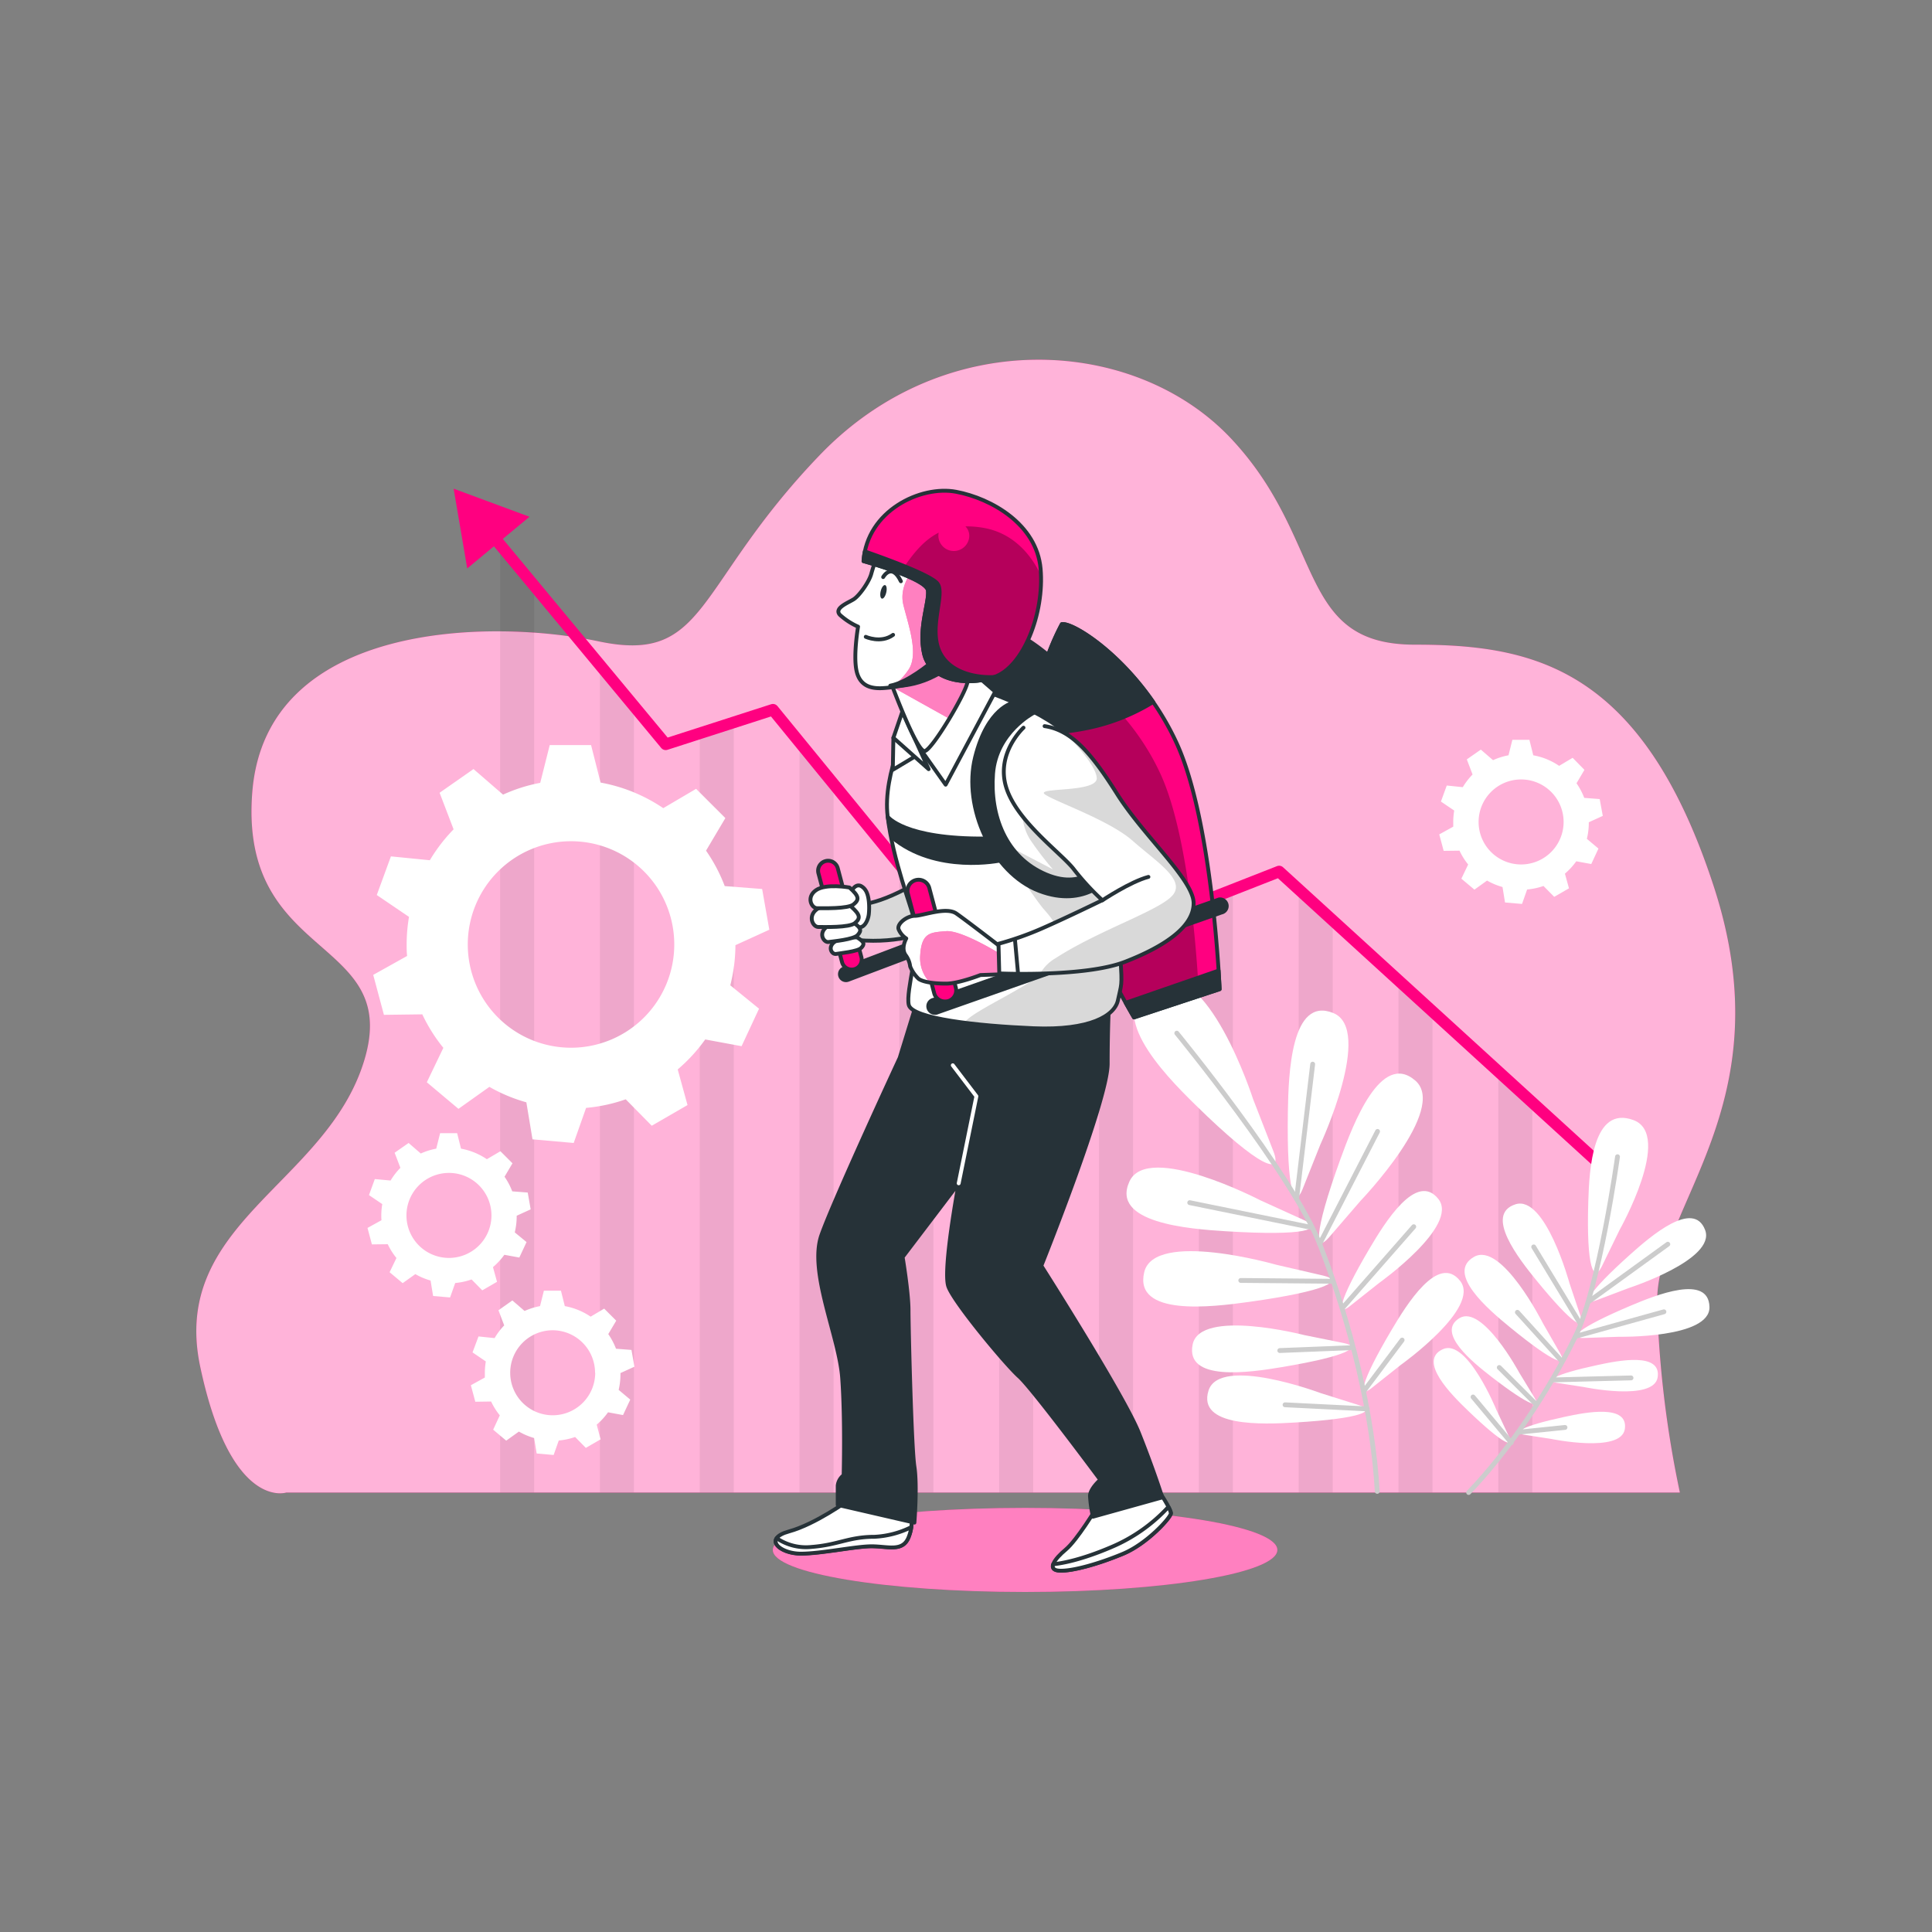 <svg xmlns="http://www.w3.org/2000/svg" xmlns:xlink="http://www.w3.org/1999/xlink" viewBox="0 0 500 500"><rect x="0" y="0" width="500" height="500" fill="#808080" stroke="none"/><defs><clipPath id="freepik--clip-path--inject-128"><path d="M274.81,161.53a64.89,64.89,0,0,0-5.54,45.79c6.42,26,24.21,56,24.21,56L315.64,256s-1.75-43.15-11.08-63.57S278,161,274.81,161.53Z" style="fill:#FF0080;stroke:#263238;stroke-linecap:round;stroke-linejoin:round"></path></clipPath><clipPath id="freepik--clip-path-2--inject-128"><path d="M220.92,234s4.26,1.28,15.69-5.17l3.14,12.35s-8.11,3.5-20.1,1.85Z" style="fill:#fff;stroke:#263238;stroke-linecap:round;stroke-linejoin:round"></path></clipPath><clipPath id="freepik--clip-path-3--inject-128"><path d="M235.79,186.1s-7.48,13.74-6.06,25.26,6.06,23,7.27,28.08-2.63,17-1.82,20.6,17.78,5.46,32.33,6.07,21-3.24,21.82-7.28,1.21-3.43.6-10.91-7.27-47.07-11.31-54.75S255.39,178.83,252.15,178,240,178.43,235.79,186.1Z" style="fill:#fff;stroke:#263238;stroke-linecap:round;stroke-linejoin:round"></path></clipPath><clipPath id="freepik--clip-path-4--inject-128"><path d="M229.84,174.7s7.4,20.31,9.52,19.67,10.58-15,11-17.77-2.54-9.31-2.54-9.31a56.07,56.07,0,0,0-11.64,4.23C229.62,174.7,229.84,174.7,229.84,174.7Z" style="fill:#fff;stroke:#263238;stroke-linecap:round;stroke-linejoin:round"></path></clipPath><clipPath id="freepik--clip-path-5--inject-128"><path d="M259,245.09s-8.89-6.86-11.51-8.68-8.69.6-10.71.6-4.65,2-4.24,3.44a5.13,5.13,0,0,0,2,2.42s-1.42,2.43-.21,4.25a6.07,6.07,0,0,1,1.22,3,9,9,0,0,0,2.22,3.23c1.21.81,3.84,1.21,7.07,1.21s8.89-2.22,8.89-2.22l5.66-.2Z" style="fill:#fff;stroke:#263238;stroke-linecap:round;stroke-linejoin:round"></path></clipPath><clipPath id="freepik--clip-path-6--inject-128"><path d="M264.88,188.33s-7.27,6.66-4.44,15.55S275,221.05,278,225.09a65.31,65.31,0,0,0,7.28,7.88s-9.1,4.45-15.56,7.28a81.06,81.06,0,0,1-11.31,4l.2,7.67s22.22,1,32.52-3,17.78-9.09,17.78-15.15S296,216.41,289.12,205.5s-11.92-16.57-18.78-17.58" style="fill:#fff;stroke:#263238;stroke-linecap:round;stroke-linejoin:round"></path></clipPath><clipPath id="freepik--clip-path-7--inject-128"><path d="M227.59,142.38a59.72,59.72,0,0,0-2.07,6c-.49,2.06-3.1,5.79-4.63,6.74s-5.1,2.28-3.53,4a17.55,17.55,0,0,0,4.71,3.06s-1.23,7.1-.45,11.19,3.66,4.78,6.27,4.74,12.46-1.21,15.79-5.21,8.69-16.65,6.06-24.87S232.25,134.57,227.59,142.38Z" style="fill:#fff;stroke:#263238;stroke-linecap:round;stroke-linejoin:round"></path></clipPath><clipPath id="freepik--clip-path-8--inject-128"><path d="M223.48,145.22s16.33,4.48,16.68,7.61-2.53,9.73-1,16.38,10.59,8.58,18.15,6,13-16.5,12-28S256.6,129,247.44,127.27,224.37,132.17,223.48,145.22Z" style="fill:#FF0080;stroke:#263238;stroke-linecap:round;stroke-linejoin:round"></path></clipPath></defs><g id="freepik--background-simple--inject-128"><path d="M434.75,386.27H74.07S59.73,391,51.82,353.71s32.8-47.22,42.48-79.38-32.55-25.39-29-69.4S126.85,160.07,155,166s24.63-14.39,57.18-48.25S294,87.28,318.62,113.52s16.72,53.32,47.51,53.32,58.94,5.93,77.41,62.63-15.29,82.62-14.68,108.18A275.52,275.52,0,0,0,434.75,386.27Z" style="fill:#FF0080"></path><path d="M434.75,386.27H74.07S59.73,391,51.82,353.71s32.8-47.22,42.48-79.38-32.55-25.39-29-69.4S126.85,160.07,155,166s24.63-14.39,57.18-48.25S294,87.28,318.62,113.52s16.72,53.32,47.51,53.32,58.94,5.93,77.41,62.63-15.29,82.62-14.68,108.18A275.52,275.52,0,0,0,434.75,386.27Z" style="fill:#fff;opacity:0.7"></path></g><g id="freepik--Chart--inject-128"><path d="M138.23,152.63V386.26h-8.8v-244Zm123.53,97.26-3.17-3.4V386.26h8.8V247.91Zm-54.84-58.82V386.26h8.81V200.51Zm-25.83-1.29V386.26h8.8V187Zm-25.83-17.15V386.26h8.8V183Zm77.5,46.15V386.26h8.8v-158Zm155,58.78v108.7h8.8V285.63Zm-25.83-23.69V386.26h8.8V261.94Zm-77.49-11.94V386.26h8.8V238.83Zm51.66-11.76V386.26h8.8v-148Zm-25.83,2.68V386.26h8.8V229.76Z" style="opacity:0.07"></path><polyline points="416.62 303.63 331.04 225.55 257.73 254.28 200.04 183.68 172.28 192.62 127.02 138.07" style="fill:none;stroke:#FF0080;stroke-linecap:round;stroke-linejoin:round;stroke-width:3px"></polyline><polygon points="137.03 133.74 117.4 126.47 120.92 147.11 137.03 133.74" style="fill:#FF0080"></polygon></g><g id="freepik--Gears--inject-128"><path d="M160.57,355.35l3.62-1.65-.77-4.34-4-.31a17.59,17.59,0,0,0-2-3.79l2.06-3.47-3.12-3.12-3.5,2.08a17.47,17.47,0,0,0-6.69-2.73l-1-4h-4.41l-1,4a17.68,17.68,0,0,0-4,1.26l-3.16-2.73L129,339.1l1.49,3.91A17.25,17.25,0,0,0,128,346.3l-4.16-.43L122.29,350l3.44,2.34a17.61,17.61,0,0,0-.25,2.92c0,.42,0,.83,0,1.24l-3.62,2,1.15,4.27,4.09-.06a17.41,17.41,0,0,0,2.25,3.58L127.63,370l3.38,2.84,3.28-2.35a17.61,17.61,0,0,0,3.94,1.67l.66,4,4.39.39,1.33-3.75a17.41,17.41,0,0,0,4.23-.91l2.77,2.82,3.82-2.21-1-3.8a17.8,17.8,0,0,0,2.93-3.2l3.88.72,1.87-4-3-2.52A17.82,17.82,0,0,0,160.57,355.35Zm-6.53-.08a11,11,0,1,1-11-11A11,11,0,0,1,154,355.27Z" style="fill:#fff"></path><path d="M133.72,314.63l3.62-1.65-.77-4.35-4-.31a17.29,17.29,0,0,0-2-3.78l2.06-3.48-3.12-3.12L126,300a17.5,17.5,0,0,0-6.69-2.73l-1-4H113.9l-1,4a17.25,17.25,0,0,0-4,1.26l-3.16-2.73-3.61,2.53,1.49,3.9a17.71,17.71,0,0,0-2.54,3.29L97,305.14l-1.51,4.15,3.44,2.33a17.64,17.64,0,0,0-.25,2.93c0,.42,0,.83.05,1.24l-3.62,2,1.14,4.26,4.1-.05a17.62,17.62,0,0,0,2.25,3.57l-1.77,3.68,3.38,2.83,3.28-2.34a17.13,17.13,0,0,0,3.94,1.66l.66,4,4.39.38,1.33-3.74a17.42,17.42,0,0,0,4.23-.92l2.77,2.82,3.82-2.21-1.05-3.8a17.44,17.44,0,0,0,2.94-3.19l3.88.71,1.87-4-3.05-2.51A17.88,17.88,0,0,0,133.72,314.63Zm-6.53-.08a11,11,0,1,1-11-11A11,11,0,0,1,127.19,314.55Z" style="fill:#fff"></path><path d="M190.33,244.61l8.77-4-1.86-10.54-9.68-.75a42,42,0,0,0-4.84-9.17l5-8.43-7.57-7.57-8.5,5a42.38,42.38,0,0,0-16.22-6.62l-2.46-9.7h-10.7l-2.46,9.77a41.67,41.67,0,0,0-9.62,3.05l-7.65-6.62-8.77,6.14,3.62,9.46a42.64,42.64,0,0,0-6.15,8l-10.07-1-3.66,10,8.34,5.66a42.63,42.63,0,0,0-.61,7.11c0,1,0,2,.12,3l-8.77,4.9,2.77,10.34,9.93-.13a42.21,42.21,0,0,0,5.45,8.67l-4.28,8.91,8.19,6.88,8-5.69a42.19,42.19,0,0,0,9.57,4l1.59,9.58,10.66.94,3.21-9.08a42.05,42.05,0,0,0,10.26-2.22l6.73,6.84,9.26-5.35-2.54-9.22a43,43,0,0,0,7.12-7.76l9.41,1.74,4.52-9.7L189,255A43,43,0,0,0,190.33,244.61Zm-15.83-.18a26.72,26.72,0,1,1-26.72-26.72A26.71,26.71,0,0,1,174.5,244.43Z" style="fill:#fff"></path><path d="M411.18,212.8l3.62-1.65L414,206.8l-4-.31a17.71,17.71,0,0,0-2-3.78l2.05-3.47L407,196.12l-3.5,2.08a17.31,17.31,0,0,0-6.69-2.73l-1-4h-4.41l-1,4a17.18,17.18,0,0,0-4,1.26L383.23,194l-3.62,2.53,1.49,3.91a17.59,17.59,0,0,0-2.53,3.28l-4.15-.43-1.51,4.15,3.44,2.33a17.73,17.73,0,0,0-.25,2.93c0,.42,0,.83,0,1.24l-3.62,2,1.14,4.26,4.1-.05a17.37,17.37,0,0,0,2.24,3.58l-1.76,3.67,3.38,2.84,3.27-2.35a17.49,17.49,0,0,0,4,1.67l.65,4,4.4.38,1.32-3.74a17.41,17.41,0,0,0,4.23-.91l2.78,2.81,3.82-2.2-1.05-3.8a17.86,17.86,0,0,0,2.94-3.2l3.88.71,1.86-4-3-2.52A17.33,17.33,0,0,0,411.18,212.8Zm-6.52-.08a11,11,0,1,1-11-11A11,11,0,0,1,404.66,212.72Z" style="fill:#fff"></path></g><g id="freepik--Plants--inject-128"><path d="M337.09,307.79c-2,5-4.12,1-3.79-20.05.15-9.86.85-30,11.75-25.57,10.48,4.26-3.33,34-3.33,34Zm15,3s22.74-23.69,14.21-31.12c-8.87-7.74-16.07,11.09-19.42,20.36-7.15,19.8-6.49,24.29-2.93,20.2Zm4.8,21.26s20.81-14.82,15.37-21.74c-5.67-7.2-13.9,6.15-17.8,12.76-8.33,14.1-8.48,17.63-5.17,15Zm5.63,21.19s20.81-14.81,15.37-21.73c-5.66-7.2-13.89,6.15-17.8,12.76-8.33,14.09-8.47,17.63-5.17,15Zm-36.35-42.61s-29.12-15.16-33.86-4.89c-4.93,10.69,15.17,12.31,25,12.91,21,1.3,25.13-.6,20.21-2.86Zm4.1,16.68s-31.55-9.06-34.15,1.94c-2.71,11.46,17.31,9.05,27.07,7.69,20.84-2.91,24.51-5.59,19.24-6.82Zm7.23,18.2s-26.9-6.94-28.84,2.43c-2,9.75,14.84,7.25,23.07,5.87,17.56-2.94,20.6-5.29,16.11-6.21Zm4.21,15s-26-9.76-28.94-.65c-3,9.48,14,8.79,22.32,8.29,17.77-1.06,21-3.07,16.68-4.47Zm-17.42-76.09s-11.87-36.9-25.34-30.2c-14,7,2.17,23.62,10.28,31.58,17.3,17,22.65,18.19,20.37,12.26Z" style="fill:#fff"></path><path d="M304.55,267.38s29.82,36.38,37,54.59c8.19,20.93,13.78,44.5,14.88,64" style="fill:none;stroke:#ccc;stroke-linecap:round;stroke-linejoin:round;stroke-width:1.252px"></path><line x1="335.57" y1="310.09" x2="339.72" y2="275.4" style="fill:none;stroke:#ccc;stroke-linecap:round;stroke-linejoin:round;stroke-width:1.252px"></line><line x1="341.51" y1="321.97" x2="356.51" y2="292.81" style="fill:none;stroke:#ccc;stroke-linecap:round;stroke-linejoin:round;stroke-width:1.252px"></line><line x1="339.32" y1="317.65" x2="307.9" y2="311.25" style="fill:none;stroke:#ccc;stroke-linecap:round;stroke-linejoin:round;stroke-width:1.252px"></line><line x1="347.41" y1="338.52" x2="365.88" y2="317.47" style="fill:none;stroke:#ccc;stroke-linecap:round;stroke-linejoin:round;stroke-width:1.252px"></line><line x1="344.83" y1="331.59" x2="321.11" y2="331.38" style="fill:none;stroke:#ccc;stroke-linecap:round;stroke-linejoin:round;stroke-width:1.252px"></line><line x1="349.39" y1="348.8" x2="331.2" y2="349.52" style="fill:none;stroke:#ccc;stroke-linecap:round;stroke-linejoin:round;stroke-width:1.252px"></line><line x1="353.13" y1="359.79" x2="362.87" y2="346.81" style="fill:none;stroke:#ccc;stroke-linecap:round;stroke-linejoin:round;stroke-width:1.252px"></line><line x1="353.84" y1="364.62" x2="332.57" y2="363.56" style="fill:none;stroke:#ccc;stroke-linecap:round;stroke-linejoin:round;stroke-width:1.252px"></line><path d="M413.1,336.53c-3.67,1.38-2.54-1.71,8.81-11.88,5.32-4.76,16.38-14.29,19.38-6.31,2.88,7.66-19.75,15-19.75,15Zm5.78,9.43s23.77.45,23.53-7.74c-.24-8.52-13.8-3.1-20.38-.32-14,5.93-16.1,8.49-12.18,8.37Zm-9,13S428,362.75,429,356.45c1-6.55-10.1-4.36-15.53-3.19-11.6,2.49-13.55,4.15-10.53,4.63Zm-8.5,13.42s18.11,3.78,19.12-2.51c1-6.55-10.11-4.37-15.54-3.2-11.59,2.5-13.54,4.16-10.53,4.64Zm4.8-40.29s-6.25-22.94-14-20.41c-8.11,2.63.91,14.12,5.42,19.65,9.63,11.81,12.67,13.07,11.46,9.34Zm-6.86,10.39s-10.69-21.24-17.82-17.22c-7.42,4.2,3.7,13.66,9.22,18.18,11.79,9.66,15,10.29,13.09,6.88Zm-6.13,12.78s-9.53-17.71-15.46-14.14c-6.19,3.71,3.44,11.46,8.21,15.16,10.2,7.89,12.94,8.35,11.23,5.51Zm-5.92,9.62s-7.59-18.62-13.88-15.7c-6.54,3,2.21,11.76,6.57,15.94,9.29,8.94,12,9.68,10.57,6.68Zm31.92-46.66s13.79-24.45,3.6-28.32c-10.61-4-11.49,12.76-11.74,21-.54,17.56,1.45,21,3.49,16.86Z" style="fill:#fff"></path><path d="M418.61,299.36s-4.7,33.74-10.88,46.49c-7.1,14.64-17.81,30.23-27.65,40.41" style="fill:none;stroke:#ccc;stroke-linecap:round;stroke-linejoin:round;stroke-width:1.252px"></path><line x1="411.13" y1="336.85" x2="431.63" y2="322" style="fill:none;stroke:#ccc;stroke-linecap:round;stroke-linejoin:round;stroke-width:1.252px"></line><line x1="407.73" y1="345.85" x2="430.62" y2="339.49" style="fill:none;stroke:#ccc;stroke-linecap:round;stroke-linejoin:round;stroke-width:1.252px"></line><line x1="408.95" y1="342.56" x2="396.92" y2="322.7" style="fill:none;stroke:#ccc;stroke-linecap:round;stroke-linejoin:round;stroke-width:1.252px"></line><line x1="401.83" y1="357.12" x2="422.11" y2="356.6" style="fill:none;stroke:#ccc;stroke-linecap:round;stroke-linejoin:round;stroke-width:1.252px"></line><line x1="404.25" y1="352.34" x2="392.7" y2="339.62" style="fill:none;stroke:#ccc;stroke-linecap:round;stroke-linejoin:round;stroke-width:1.252px"></line><line x1="397.34" y1="363.23" x2="388.01" y2="353.91" style="fill:none;stroke:#ccc;stroke-linecap:round;stroke-linejoin:round;stroke-width:1.252px"></line><line x1="393.33" y1="370.62" x2="405.02" y2="369.42" style="fill:none;stroke:#ccc;stroke-linecap:round;stroke-linejoin:round;stroke-width:1.252px"></line><line x1="391.11" y1="373.37" x2="381.22" y2="361.54" style="fill:none;stroke:#ccc;stroke-linecap:round;stroke-linejoin:round;stroke-width:1.252px"></line></g><g id="freepik--Character--inject-128"><ellipse cx="265.29" cy="401.12" rx="65.29" ry="10.88" style="fill:#FF0080"></ellipse><ellipse cx="265.29" cy="401.12" rx="65.29" ry="10.88" style="fill:#fff;opacity:0.5"></ellipse><path d="M259.65,163a60.76,60.76,0,0,0-5.54,44.21c6.41,25.06,24.2,54.06,24.2,54.06l22.16-7s-1.75-41.67-11.08-61.38S262.86,162.43,259.65,163Z" style="fill:#263238;stroke:#263238;stroke-linecap:round;stroke-linejoin:round"></path><path d="M274.81,161.53a64.89,64.89,0,0,0-5.54,45.79c6.42,26,24.21,56,24.21,56L315.64,256s-1.75-43.15-11.08-63.57S278,161,274.81,161.53Z" style="fill:#FF0080"></path><g style="clip-path:url(#freepik--clip-path--inject-128)"><path d="M274,173a57.53,57.53,0,0,0-4.91,40.61c5.69,23,21.47,49.66,21.47,49.66l19.66-6.46s-1.55-38.29-9.83-56.39S276.82,172.51,274,173Z" style="opacity:0.29"></path></g><path d="M274.81,161.53a64.89,64.89,0,0,0-5.54,45.79c6.42,26,24.21,56,24.21,56L315.64,256s-1.75-43.15-11.08-63.57S278,161,274.81,161.53Z" style="fill:none;stroke:#263238;stroke-linecap:round;stroke-linejoin:round"></path><path d="M274.81,161.53a63.17,63.17,0,0,0-7.39,28.05,55.66,55.66,0,0,0,12.62-.9,52.37,52.37,0,0,0,18.4-7C289.11,168.2,277.4,161.06,274.81,161.53Z" style="fill:#263238;stroke:#263238;stroke-linecap:round;stroke-linejoin:round"></path><path d="M315.37,251.19l-24.05,8.33c1.34,2.4,2.16,3.78,2.16,3.78L315.64,256S315.56,254.21,315.37,251.19Z" style="fill:#263238;stroke:#263238;stroke-linecap:round;stroke-linejoin:round"></path><path d="M219.47,388.33s-8.4,6.11-15.27,8-2.29,5.72,3.05,5.72,14.13-1.91,18.33-1.91,8,1.53,9.55-2.29.38-6.11.38-6.11S224.82,388.71,219.47,388.33Z" style="fill:#fff;stroke:#263238;stroke-linecap:round;stroke-linejoin:round"></path><path d="M226.32,397.72c-6.63,0-9.43,2.1-16.24,2.62a13.52,13.52,0,0,1-9.08-2.25c-1.28,1.87,2.28,4,6.25,4,5.35,0,14.13-1.91,18.33-1.91s8,1.53,9.55-2.29a10.88,10.88,0,0,0,.71-2.67A24,24,0,0,1,226.32,397.72Z" style="fill:#fff;stroke:#263238;stroke-linecap:round;stroke-linejoin:round"></path><path d="M283.8,390.21s-5.06,8.39-8,10.83-4.89,5.24-1.58,5.42,10.14-1.75,16.43-4.37,12.4-9.43,12.4-10.48-3.14-5.77-3.14-5.77S288.17,387.77,283.8,390.21Z" style="fill:#fff;stroke:#263238;stroke-linecap:round;stroke-linejoin:round"></path><path d="M302.37,390a42.47,42.47,0,0,1-14.72,10.37c-7.72,3.31-12.76,4.21-15.09,4.46-.31.92.08,1.58,1.63,1.66,3.32.17,10.14-1.75,16.43-4.37s12.4-9.43,12.4-10.48A4.92,4.92,0,0,0,302.37,390Z" style="fill:#fff;stroke:#263238;stroke-linecap:round;stroke-linejoin:round"></path><path d="M237.42,258.89l-4.58,14.89S216,310.05,212.6,319.6s4.58,26.35,5.35,37,.38,25.2.38,25.2a3.89,3.89,0,0,0-1.53,2.67v5l19.85,4.58s.77-9.54,0-14.5-1.52-35.9-1.52-40.48-1.53-13.74-1.53-13.74l14.51-19.09s-4.2,22.52-2.67,26.72,14.89,20.24,18.32,23.29,21,26.73,21,26.73-2.67,2.29-2.67,4.2a33.8,33.8,0,0,0,.76,5.35l17.95-5s-2.29-7.25-6.11-16.8-25.2-43.14-25.2-43.14,17.18-42.77,17.18-52.31.38-16.42.38-16.42S257.27,266.91,237.42,258.89Z" style="fill:#263238;stroke:#263238;stroke-linecap:round;stroke-linejoin:round"></path><polyline points="248.11 306.24 252.69 283.71 246.58 275.69" style="fill:none;stroke:#fff;stroke-linecap:round;stroke-linejoin:round"></polyline><path d="M219.25,253.64a1.56,1.56,0,0,1-.83-3l39.69-15a1.56,1.56,0,1,1,1.1,2.92l-39.68,15A1.64,1.64,0,0,1,219.25,253.64Z" style="fill:#263238;stroke:#263238;stroke-linecap:round;stroke-linejoin:round"></path><path d="M220.92,234s4.26,1.28,15.69-5.17l3.14,12.35s-8.11,3.5-20.1,1.85Z" style="fill:#fff"></path><g style="clip-path:url(#freepik--clip-path-2--inject-128)"><path d="M220.92,234s4.26,1.28,15.69-5.17l3.14,12.35s-8.11,3.5-20.1,1.85Z" style="opacity:0.15"></path></g><path d="M220.92,234s4.26,1.28,15.69-5.17l3.14,12.35s-8.11,3.5-20.1,1.85Z" style="fill:none;stroke:#263238;stroke-linecap:round;stroke-linejoin:round"></path><path d="M220.4,250.92a2.58,2.58,0,0,1-2.48-1.91l-6.11-23a2.57,2.57,0,1,1,5-1.32l6.11,23a2.56,2.56,0,0,1-1.82,3.14A2.5,2.5,0,0,1,220.4,250.92Z" style="fill:#FF0080;stroke:#263238;stroke-miterlimit:10"></path><path d="M222.76,229.27c-2.92-1.26-5.1,7.67-1.36,10.3,2,1.4,3.26-1.26,3.45-3s.13-4.76-.86-6.19A3.11,3.11,0,0,0,222.76,229.27Z" style="fill:#fff;stroke:#263238;stroke-linecap:round;stroke-linejoin:round"></path><path d="M221.81,242.59s-4.33-.16-6,1.29-.43,3.18.56,3,5.59-.61,6.5-1.56S223.79,243.84,221.81,242.59Z" style="fill:#fff;stroke:#263238;stroke-linecap:round;stroke-linejoin:round"></path><path d="M220.64,238.61s-5-.28-6.93,1.45-.44,3.89.71,3.73,6.49-.64,7.53-1.79S223,240.17,220.64,238.61Z" style="fill:#fff;stroke:#263238;stroke-linecap:round;stroke-linejoin:round"></path><path d="M220.18,234.54s-6.1-1.12-8.68.7-1.14,4.67.29,4.66,8,.22,9.45-1S222.77,236.81,220.18,234.54Z" style="fill:#fff;stroke:#263238;stroke-linecap:round;stroke-linejoin:round"></path><path d="M219.85,229.69s-6.09-1.12-8.68.7-1.13,4.66.3,4.65,8,.22,9.45-1S222.44,232,219.85,229.69Z" style="fill:#fff;stroke:#263238;stroke-linecap:round;stroke-linejoin:round"></path><path d="M235.79,186.1s-7.48,13.74-6.06,25.26,6.06,23,7.27,28.08-2.63,17-1.82,20.6,17.78,5.46,32.33,6.07,21-3.24,21.82-7.28,1.21-3.43.6-10.91-7.27-47.07-11.31-54.75S255.39,178.83,252.15,178,240,178.43,235.79,186.1Z" style="fill:#fff"></path><g style="clip-path:url(#freepik--clip-path-3--inject-128)"><path d="M272.16,195.63l-7.67,12s-.66,5.67,2.34,10A84.88,84.88,0,0,0,272.5,225l-14.68-7.67s9.68,15,12.34,18,6.67,8,2.67,13.68c-3.87,5.48-21.46,12.53-23.22,15.7,5.51.7,11.91,1.16,17.9,1.41,14.54.6,21-3.24,21.82-7.28s1.21-3.43.6-10.91c-.57-7-6.45-42.16-10.51-52.91C276.39,194.29,273.79,194.32,272.16,195.63Z" style="opacity:0.15"></path></g><path d="M235.79,186.1s-7.48,13.74-6.06,25.26,6.06,23,7.27,28.08-2.63,17-1.82,20.6,17.78,5.46,32.33,6.07,21-3.24,21.82-7.28,1.21-3.43.6-10.91-7.27-47.07-11.31-54.75S255.39,178.83,252.15,178,240,178.43,235.79,186.1Z" style="fill:none;stroke:#263238;stroke-linecap:round;stroke-linejoin:round"></path><polygon points="251.55 173.78 237 192.16 244.73 203.07 257.56 179.01 251.55 173.78" style="fill:#fff;stroke:#263238;stroke-linecap:round;stroke-linejoin:round"></polygon><polygon points="231.21 190.94 231.05 199.23 237.68 195.25 231.21 190.94" style="fill:#fff;stroke:#263238;stroke-linecap:round;stroke-linejoin:round"></polygon><polygon points="233.54 184.14 231.21 190.94 240.33 199.06 233.54 184.14" style="fill:#fff;stroke:#263238;stroke-linecap:round;stroke-linejoin:round"></polygon><path d="M229.84,174.7s7.4,20.31,9.52,19.67,10.58-15,11-17.77-2.54-9.31-2.54-9.31a56.07,56.07,0,0,0-11.64,4.23C229.62,174.7,229.84,174.7,229.84,174.7Z" style="fill:#fff"></path><g style="clip-path:url(#freepik--clip-path-4--inject-128)"><path d="M236.18,171.52l-.28.14a6.23,6.23,0,0,1-.76,1.63c-1.92,2.87-3.55,3.77-4.31,4.05.06.16.12.32.19.49L245.68,186c2.36-3.93,4.47-8,4.68-9.37.42-2.75-2.54-9.31-2.54-9.31A56.07,56.07,0,0,0,236.18,171.52Z" style="fill:#FF0080"></path><path d="M236.18,171.52l-.28.14a6.23,6.23,0,0,1-.76,1.63c-1.92,2.87-3.55,3.77-4.31,4.05.06.16.12.32.19.49L245.68,186c2.36-3.93,4.47-8,4.68-9.37.42-2.75-2.54-9.31-2.54-9.31A56.07,56.07,0,0,0,236.18,171.52Z" style="fill:#fff;opacity:0.5"></path></g><path d="M229.84,174.7s7.4,20.31,9.52,19.67,10.58-15,11-17.77-2.54-9.31-2.54-9.31a56.07,56.07,0,0,0-11.64,4.23C229.62,174.7,229.84,174.7,229.84,174.7Z" style="fill:none;stroke:#263238;stroke-linecap:round;stroke-linejoin:round"></path><path d="M229.73,211.36s4.24,5.86,25.45,5.65l3.84,5.66s-16.77,3.64-28.28-6.06Z" style="fill:#263238;stroke:#263238;stroke-linecap:round;stroke-linejoin:round"></path><path d="M262.25,181.86s-6.66,1.21-9.89,14.14,4.44,29.9,16.56,34.55,18.39-3.64,18.39-3.64l-1.82-4.44s-4.24,8.28-14.75,3.84S256.19,211,257,200.24s10.51-15.75,10.51-15.75Z" style="fill:#263238;stroke:#263238;stroke-linecap:round;stroke-linejoin:round"></path><path d="M242,262.13a1.71,1.71,0,0,1-.31-3.4l73.75-25.94a1.72,1.72,0,0,1,.64,3.38l-73.76,25.94A1.72,1.72,0,0,1,242,262.13Z" style="fill:#263238;stroke:#263238;stroke-linecap:round;stroke-linejoin:round"></path><path d="M244.54,259.18a2.87,2.87,0,0,1-2.77-2.12L235,231.43a2.87,2.87,0,1,1,5.54-1.47l6.82,25.62a2.87,2.87,0,0,1-2,3.51A3.18,3.18,0,0,1,244.54,259.18Z" style="fill:#FF0080;stroke:#263238;stroke-miterlimit:10"></path><path d="M259,245.09s-8.89-6.86-11.51-8.68-8.69.6-10.71.6-4.65,2-4.24,3.44a5.13,5.13,0,0,0,2,2.42s-1.42,2.43-.21,4.25a6.07,6.07,0,0,1,1.22,3,9,9,0,0,0,2.22,3.23c1.21.81,3.84,1.21,7.07,1.21s8.89-2.22,8.89-2.22l5.66-.2Z" style="fill:#fff"></path><g style="clip-path:url(#freepik--clip-path-5--inject-128)"><path d="M253.77,252.37l5.66-.2-.08-1.39-.86-4.12s-9.67-6-13.68-5.67-6.33.3-6.67,6.34a9.07,9.07,0,0,0,2.59,7,28.22,28.22,0,0,0,4.15.28C248.11,254.59,253.77,252.37,253.77,252.37Z" style="fill:#FF0080"></path><path d="M253.77,252.37l5.66-.2-.08-1.39-.86-4.12s-9.67-6-13.68-5.67-6.33.3-6.67,6.34a9.07,9.07,0,0,0,2.59,7,28.22,28.22,0,0,0,4.15.28C248.11,254.59,253.77,252.37,253.77,252.37Z" style="fill:#fff;opacity:0.5"></path></g><path d="M259,245.09s-8.89-6.86-11.51-8.68-8.69.6-10.71.6-4.65,2-4.24,3.44a5.13,5.13,0,0,0,2,2.42s-1.42,2.43-.21,4.25a6.07,6.07,0,0,1,1.22,3,9,9,0,0,0,2.22,3.23c1.21.81,3.84,1.21,7.07,1.21s8.89-2.22,8.89-2.22l5.66-.2Z" style="fill:none;stroke:#263238;stroke-linecap:round;stroke-linejoin:round"></path><path d="M264.88,188.33s-7.27,6.66-4.44,15.55S275,221.05,278,225.09a65.31,65.31,0,0,0,7.28,7.88s-9.1,4.45-15.56,7.28a81.06,81.06,0,0,1-11.31,4l.2,7.67s22.22,1,32.52-3,17.78-9.09,17.78-15.15S296,216.41,289.12,205.5s-11.92-16.57-18.78-17.58" style="fill:#fff"></path><g style="clip-path:url(#freepik--clip-path-6--inject-128)"><path d="M291.14,248.93c10.31-4,17.78-9.09,17.78-15.15S296,216.41,289.12,205.5c-4.93-7.84-8.93-12.95-13.34-15.59,1.92,1.92,7.78,8.05,8.06,11.39.33,4-16.34,2.34-13.34,4.34s16.67,6.67,22.68,12,13.67,10,10.34,14-19,9-30.35,16.34a11,11,0,0,0-4,4C276.31,251.84,285.51,251.14,291.14,248.93Z" style="opacity:0.15"></path></g><path d="M264.88,188.33s-7.27,6.66-4.44,15.55S275,221.05,278,225.09a65.31,65.31,0,0,0,7.28,7.88s-9.1,4.45-15.56,7.28a81.06,81.06,0,0,1-11.31,4l.2,7.67s22.22,1,32.52-3,17.78-9.09,17.78-15.15S296,216.41,289.12,205.5s-11.92-16.57-18.78-17.58" style="fill:none;stroke:#263238;stroke-linecap:round;stroke-linejoin:round"></path><line x1="262.66" y1="243.07" x2="263.47" y2="251.96" style="fill:none;stroke:#263238;stroke-linecap:round;stroke-linejoin:round"></line><path d="M285.29,233s7.27-4.85,11.92-6.06" style="fill:none;stroke:#263238;stroke-linecap:round;stroke-linejoin:round"></path><path d="M227.59,142.38a59.72,59.72,0,0,0-2.07,6c-.49,2.06-3.1,5.79-4.63,6.74s-5.1,2.28-3.53,4a17.55,17.55,0,0,0,4.71,3.06s-1.23,7.1-.45,11.19,3.66,4.78,6.27,4.74,12.46-1.21,15.79-5.21,8.69-16.65,6.06-24.87S232.25,134.57,227.59,142.38Z" style="fill:#fff"></path><g style="clip-path:url(#freepik--clip-path-7--inject-128)"><path d="M233.81,156.61c1.33,5.34,4,12.67,1.33,16.68s-4.79,4.18-4.79,4.18l.66.36c4-.53,10.17-1.94,12.67-4.94,3.33-4,8.69-16.65,6.06-24.87a10.56,10.56,0,0,0-1.84-3.34l-11.09,2.26S232.47,151.27,233.81,156.61Z" style="fill:#FF0080"></path><path d="M233.81,156.61c1.33,5.34,4,12.67,1.33,16.68s-4.79,4.18-4.79,4.18l.66.36c4-.53,10.17-1.94,12.67-4.94,3.33-4,8.69-16.65,6.06-24.87a10.56,10.56,0,0,0-1.84-3.34l-11.09,2.26S232.47,151.27,233.81,156.61Z" style="fill:#fff;opacity:0.5"></path></g><path d="M227.59,142.38a59.72,59.72,0,0,0-2.07,6c-.49,2.06-3.1,5.79-4.63,6.74s-5.1,2.28-3.53,4a17.55,17.55,0,0,0,4.71,3.06s-1.23,7.1-.45,11.19,3.66,4.78,6.27,4.74,12.46-1.21,15.79-5.21,8.69-16.65,6.06-24.87S232.25,134.57,227.59,142.38Z" style="fill:none;stroke:#263238;stroke-linecap:round;stroke-linejoin:round"></path><path d="M241,171.45s-6,5.16-10.6,6c0,0,8,1.14,16.33-5.73Z" style="fill:#263238;stroke:#263238;stroke-linecap:round;stroke-linejoin:round"></path><path d="M228.56,149.35s2.19-3.91,4.59,1.08" style="fill:none;stroke:#263238;stroke-linecap:round;stroke-linejoin:round"></path><path d="M224.06,164.81s3.93,1.79,7.07-.51" style="fill:none;stroke:#263238;stroke-linecap:round;stroke-linejoin:round"></path><path d="M229.36,153.34c-.23,1-.73,1.68-1.13,1.58s-.54-.95-.31-1.92.73-1.67,1.13-1.58S229.59,152.37,229.36,153.34Z" style="fill:#263238"></path><path d="M223.48,145.22s16.33,4.48,16.68,7.61-2.53,9.73-1,16.38,10.59,8.58,18.15,6,13-16.5,12-28S256.6,129,247.44,127.27,224.37,132.17,223.48,145.22Z" style="fill:#FF0080"></path><g style="clip-path:url(#freepik--clip-path-8--inject-128)"><path d="M254.49,136.6a25,25,0,0,0-4.64-.37,3.45,3.45,0,0,1,1,2.37,4,4,0,0,1-8,0,3.08,3.08,0,0,1,.09-.75c-4.1,2.06-7,5.86-10,10.45,3.7,1.43,7.11,3.12,7.27,4.53.36,3.13-2.53,9.73-1,16.38s10.59,8.58,18.15,6c7.14-2.43,12.39-15,12.12-26.11C268.1,146.09,263.89,138.21,254.49,136.6Z" style="opacity:0.29"></path></g><path d="M223.48,145.22s16.33,4.48,16.68,7.61-2.53,9.73-1,16.38,10.59,8.58,18.15,6,13-16.5,12-28S256.6,129,247.44,127.27,224.37,132.17,223.48,145.22Z" style="fill:none;stroke:#263238;stroke-linecap:round;stroke-linejoin:round"></path><path d="M243.72,169.68c-4-6.39,1.19-16-1.2-18.76-2-2.27-14.2-6.65-18.7-8.21a20,20,0,0,0-.34,2.51s16.33,4.48,16.68,7.61-2.53,9.73-1,16.38,10.59,8.58,18.15,6l.1,0C252.05,175.47,246.34,173.87,243.72,169.68Z" style="fill:#263238;stroke:#263238;stroke-linecap:round;stroke-linejoin:round"></path></g></svg>